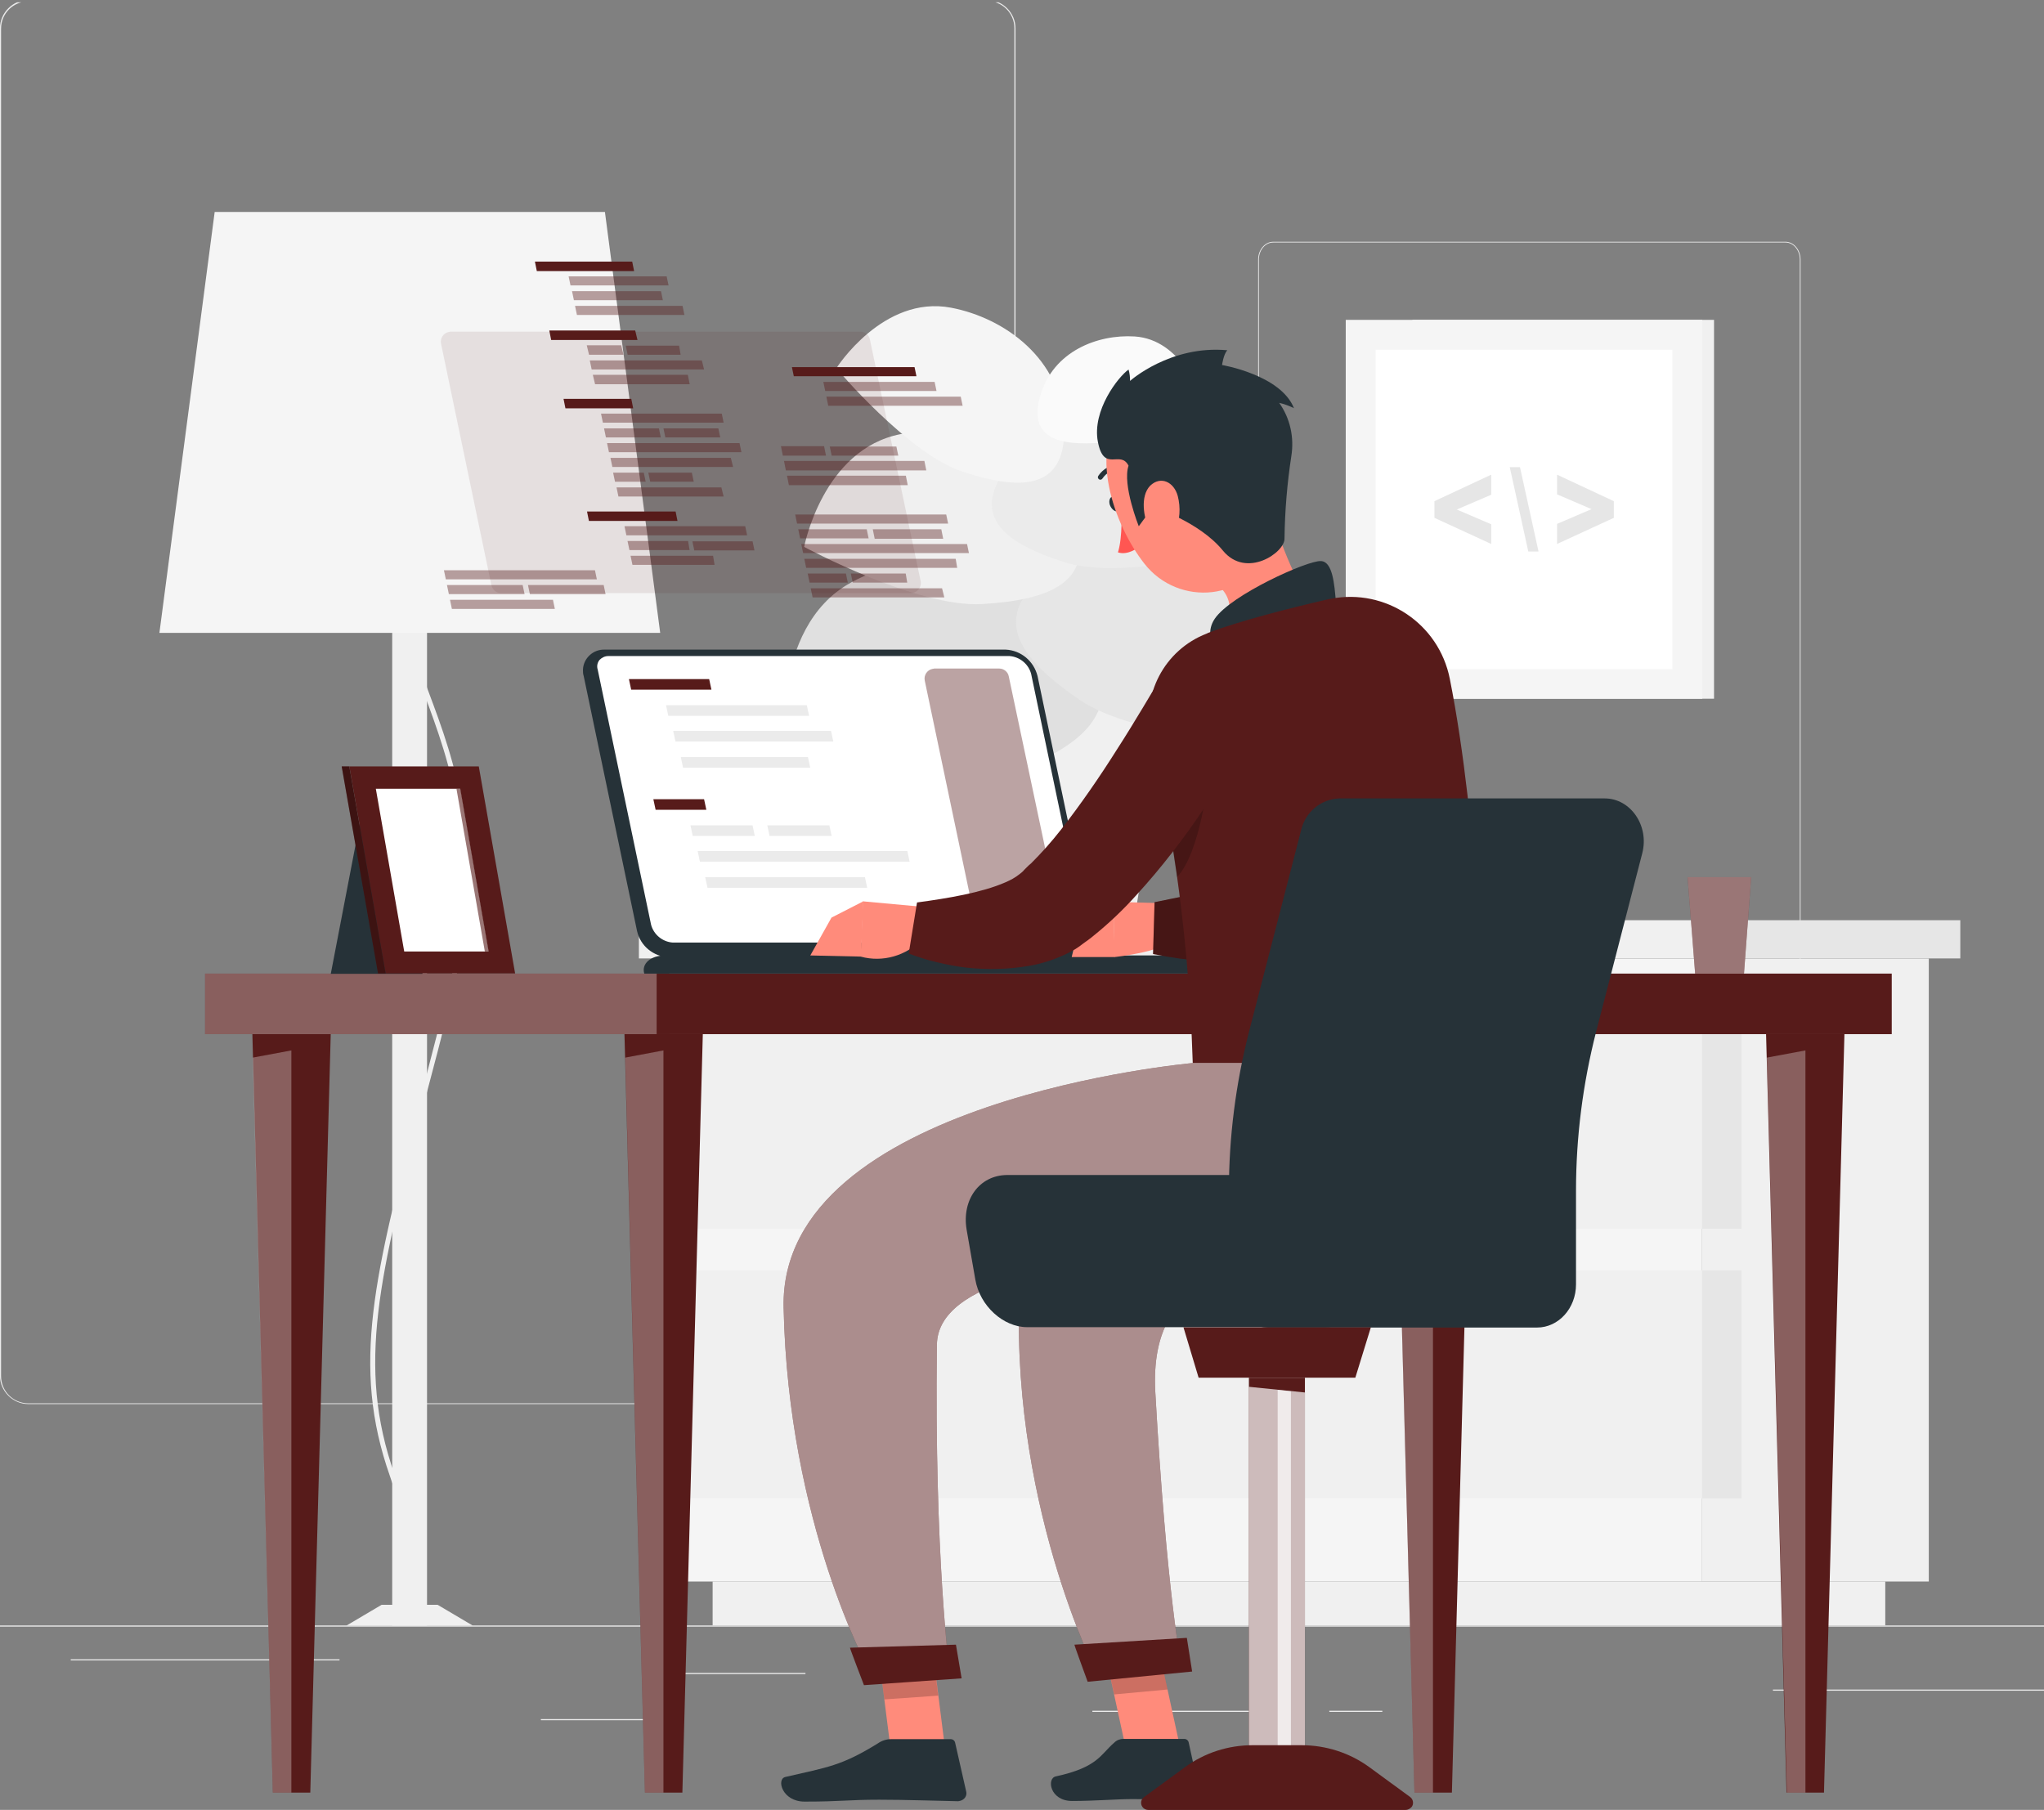 <?xml version="1.0" encoding="utf-8"?>
<!-- Generator: Adobe Illustrator 24.1.2, SVG Export Plug-In . SVG Version: 6.00 Build 0)  -->
<svg version="1.1" id="Layer_1" xmlns="http://www.w3.org/2000/svg" xmlns:xlink="http://www.w3.org/1999/xlink" x="0px" y="0px"
	 viewBox="0 0 540 478.2" style="enable-background:new 0 0 540 478.2;" xml:space="preserve">
<rect x="0" y="0" width="540" height="478.2" fill="#808080" stroke="none"/>
<style type="text/css">
	.st0{clip-path:url(#SVGID_2_);}
	.st1{fill:#EBEBEB;}
	.st2{fill:#F0F0F0;}
	.st3{fill:#F5F5F5;}
	.st4{fill:#E6E6E6;}
	.st5{fill:#FFFFFF;}
	.st6{fill:#E0E0E0;}
	.st7{fill:#FAFAFA;}
	.st8{fill:#571B1A;}
	.st9{opacity:0.3;fill:#FFFFFF;enable-background:new    ;}
	.st10{fill:#263238;}
	.st11{opacity:0.4;fill:#571B1A;enable-background:new    ;}
	.st12{opacity:0.1;fill:#571B1A;enable-background:new    ;}
	.st13{opacity:0.4;fill:#FFFFFF;enable-background:new    ;}
	.st14{opacity:0.3;enable-background:new    ;}
	.st15{opacity:0.6;fill:#571B1A;enable-background:new    ;}
	.st16{fill:#FF5652;}
	.st17{fill:#FF8B7B;}
	.st18{opacity:0.2;enable-background:new    ;}
	.st19{opacity:0.2;}
	.st20{opacity:0.5;fill:#FFFFFF;enable-background:new    ;}
	.st21{opacity:0.7;fill:#FFFFFF;enable-background:new    ;}
</style>
<g id="Group_535" transform="translate(0 -0.305)">
	<g>
		<defs>
			<rect id="SVGID_1_" y="0.6" width="540" height="477.9"/>
		</defs>
		<clipPath id="SVGID_2_">
			<use xlink:href="#SVGID_1_"  style="overflow:visible;"/>
		</clipPath>
		<g id="Group_534" transform="translate(0 0.305)" class="st0">
			<g id="Group_49" transform="translate(-50.114 -0.328)">
				<g id="Group_6">
					<g id="Group_4">
						<rect id="Rectangle_2" x="0" y="429.8" class="st1" width="655.8" height="0.3"/>
						<path id="Path_76" class="st1" d="M310.9,371.3H57.6c-4.1,0-7.5-3.4-7.5-7.5V7.8c0-4.1,3.4-7.5,7.5-7.5h253.3
							c4.1,0,7.5,3.4,7.5,7.5v356C318.4,368,315,371.3,310.9,371.3z M57.6,0.7c-4,0-7.2,3.2-7.2,7.2v356c0,4,3.2,7.2,7.2,7.2h253.3
							c4,0,7.2-3.2,7.2-7.2V7.8c0-4-3.2-7.2-7.2-7.2L57.6,0.7z"/>
						<path id="Path_77" class="st1" d="M521.8,296.9H386.5c-2.2,0-4-2.1-4-4.7V68.9c0-2.6,1.8-4.7,4-4.7h135.3c2.2,0,4,2.1,4,4.7
							v223.3C525.8,294.8,524,296.9,521.8,296.9z M386.5,64.4c-2.1,0-3.8,2-3.8,4.5v223.3c0,2.5,1.7,4.5,3.8,4.5h135.3
							c2.1,0,3.8-2,3.8-4.5V68.9c0-2.5-1.7-4.5-3.8-4.5H386.5z"/>
					</g>
					<g id="Group_5" transform="translate(68.808 438.432)">
						<rect id="Rectangle_3" x="160" y="3.9" class="st1" width="34.1" height="0.3"/>
						<rect id="Rectangle_4" x="0" y="0.3" class="st1" width="71" height="0.3"/>
						<rect id="Rectangle_5" x="124.2" y="16.1" class="st1" width="34.5" height="0.3"/>
						<rect id="Rectangle_6" x="269.9" y="13.9" class="st1" width="50.9" height="0.3"/>
						<rect id="Rectangle_7" x="332.5" y="13.9" class="st1" width="14" height="0.3"/>
						<rect id="Rectangle_8" x="449.7" y="8.3" class="st1" width="71.6" height="0.3"/>
					</g>
				</g>
				<g id="Group_14" transform="translate(92.229 56.036)">
					<g id="Group_8" transform="translate(126.673 187.122)">
						<g id="Group_7" transform="translate(7.979 10.126)">
							<rect id="Rectangle_9" x="272.9" y="0.3" class="st2" width="59.9" height="164.6"/>
							<rect id="Rectangle_10" x="11.5" y="164.9" class="st2" width="309.8" height="11.6"/>
							<rect id="Rectangle_11" x="0" y="0.3" class="st3" width="272.9" height="164.6"/>
							<rect id="Rectangle_12" x="0" y="11.5" class="st2" width="274" height="60.2"/>
							<rect id="Rectangle_13" x="0" y="82.7" class="st2" width="274" height="60.2"/>
							<rect id="Rectangle_14" x="272.9" y="11.5" class="st4" width="10.4" height="60.2"/>
							<rect id="Rectangle_15" x="272.9" y="82.7" class="st4" width="10.4" height="60.2"/>
						</g>
						<rect id="Rectangle_16" x="0" y="0.3" class="st2" width="280.9" height="10.1"/>
						<rect id="Rectangle_17" x="280.9" y="0.3" class="st4" width="68.2" height="10.1"/>
					</g>
					<g id="Group_10" transform="translate(313.413 28.502)">
						<rect id="Rectangle_18" x="17.6" y="0.3" class="st2" width="79.7" height="100.1"/>
						<rect id="Rectangle_19" x="0" y="0.3" class="st3" width="94.2" height="100.1"/>
						<rect id="Rectangle_20" x="7.9" y="8.2" class="st5" width="78.4" height="84.4"/>
						<g id="Group_9" transform="translate(23.432 38.908)">
							<path id="Path_78" class="st4" d="M32.4,20.6l15-6.9V9.3l-15-7v5.2l9.1,3.9l-9.1,3.9V20.6z"/>
							<path id="Path_79" class="st4" d="M22.6,0.3h-2.7l4.9,22.3h2.7L22.6,0.3z"/>
							<path id="Path_80" class="st4" d="M15,15.4l-9.1-3.9L15,7.6V2.3l-15,7v4.4l15,6.9V15.4z"/>
						</g>
					</g>
					<g id="Group_11">
						<rect id="Rectangle_21" x="61.5" y="73.2" class="st2" width="9.2" height="300.6"/>
						<path id="Path_81" class="st2" d="M59.6,371.7l-0.3-1.3c0.1,0,2.5-0.6,4.4-3.8c2.4-4.3,3.9-13.3-2.8-32.3
							c-10.3-29.3-4.1-52.9,8.1-99.9c2.1-8.2,4.5-17.5,7.1-27.5c9.4-37.6,0.7-60.9-6.3-79.7c-5.4-14.5-9.7-26-4.2-39.3l1.2,0.5
							c-5.3,12.8-1.1,24.1,4.2,38.4c7.1,18.9,15.8,42.4,6.3,80.4c-2.5,10-4.9,19.3-7.1,27.5C58.1,281.5,52,305,62.1,333.8
							c6.9,19.5,5.2,29,2.7,33.5C62.7,371.1,59.7,371.7,59.6,371.7z"/>
						<path id="Path_82" class="st2" d="M49.4,373.8h33.4l-9.3-5.5H58.7L49.4,373.8z"/>
						<path id="Path_83" class="st3" d="M0,111.5h132.3L117.7,0.3H14.6L0,111.5z"/>
					</g>
					<g id="Group_13" transform="translate(164.834 24.888)">
						<path id="Path_84" class="st2" d="M31.3,104.9H102l-9.3,57.7h-52L31.3,104.9z"/>
						<g id="Group_12">
							<path id="Path_85" class="st6" d="M59.7,123.7c19.3-7,34-17.4,17.5-38.6S35.1,64,17.9,73.3C-4,85.3,0.4,119.8,0.4,119.8
								S40.5,130.6,59.7,123.7z"/>
							<path id="Path_86" class="st4" d="M78.4,104.4c-14.7-10-25.2-21.6-8.1-33.9s38.2-6,50.8,5.4c16.1,14.5,6.8,40,6.8,40
								S93.2,114.4,78.4,104.4z"/>
							<path id="Path_87" class="st2" d="M52.5,79c17.2-1,31.7-5.5,23.5-24.2S47.2,30.9,31,34.1C10.4,38.1,5.5,63.9,5.5,63.9
								S35.3,80,52.5,79z"/>
							<path id="Path_88" class="st1" d="M74.1,67.9c-14.3-4.6-25.6-11.5-14.6-25.5s29.5-14,42.5-7.8c16.6,7.9,15.1,30.8,15.1,30.8
								S88.5,72.6,74.1,67.9z"/>
							<path id="Path_89" class="st3" d="M47.3,44c14.3,4.7,27.5,5.7,26.9-12S58.5,3.4,44.3,0.7c-18-3.4-30.3,16-30.3,16
								S33,39.3,47.3,44z"/>
							<path id="Path_90" class="st7" d="M83.6,36.4c-10.2,0.7-19.1-0.8-15.7-12.5S83,7.7,92.8,8.3C105.3,9.1,110.1,24,110.1,24
								S93.8,35.7,83.6,36.4z"/>
						</g>
					</g>
				</g>
				<g id="Group_34" transform="translate(104.289 69.147)">
					<g id="Group_15" transform="translate(0 188.115)">
						<rect id="Rectangle_22" x="0" y="0.3" class="st8" width="445.6" height="16"/>
						<rect id="Rectangle_23" x="0" y="0.3" class="st9" width="119.3" height="16"/>
						<path id="Path_91" class="st8" d="M121.2,16.3h-10.4l5.4,200.4h9.9l5.4-200.4H121.2z"/>
						<path id="Path_92" class="st9" d="M116.2,216.7h4.9V20.6L111,22.5L116.2,216.7z"/>
						<path id="Path_93" class="st8" d="M22.8,16.3H12.5l5.4,200.4h9.9l5.4-200.4H22.8z"/>
						<path id="Path_94" class="st9" d="M17.9,216.7h4.9V20.6l-10.2,1.9L17.9,216.7z"/>
						<path id="Path_95" class="st8" d="M422.8,16.3h-10.4l5.4,200.4h9.9l5.4-200.4H422.8z"/>
						<path id="Path_96" class="st9" d="M417.9,216.7h4.9V20.6l-10.2,1.9L417.9,216.7z"/>
						<path id="Path_97" class="st8" d="M324.5,16.3h-10.4l5.4,200.4h9.9l5.4-200.4H324.5z"/>
						<path id="Path_98" class="st9" d="M319.5,216.7h4.9V20.6l-10.2,1.9L319.5,216.7z"/>
					</g>
					<g id="Group_18" transform="translate(99.836 102.518)">
						<path id="Path_99" class="st10" d="M111.7,0.3H5.7C2.7,0.2,0.1,2.6,0,5.6c0,0.6,0,1.1,0.2,1.7l14.1,67.4
							c0.9,3.9,4.3,6.7,8.4,6.9h106c3,0.1,5.6-2.2,5.7-5.3c0-0.6,0-1.1-0.2-1.7L120.1,7.3C119.1,3.3,115.7,0.5,111.7,0.3z"/>
						<path id="Path_100" class="st5" d="M23.7,77.7c-2.7-0.2-5-2.1-5.7-4.7L3.9,5.6C3.6,4.7,3.8,3.7,4.4,3c0.6-0.6,1.4-1,2.3-1h106
							c2.7,0.2,5,2.1,5.7,4.7l14.1,67.4c0.2,0.9,0.1,1.9-0.5,2.6c-0.6,0.7-1.4,1-2.3,1L23.7,77.7z"/>
						<path id="Path_101" class="st11" d="M103.7,72.3L90.3,8.5c-0.3-1.4,0.6-2.8,2-3.1c0.2,0,0.4-0.1,0.5-0.1H110
							c1.2,0,2.3,0.9,2.5,2.1L126,71.2c0.3,1.4-0.6,2.8-2,3.1c-0.2,0-0.4,0.1-0.5,0.1h-17.2C105,74.4,103.9,73.5,103.7,72.3z"/>
						<g id="Group_16" transform="translate(12.142 7.787)">
							<path id="Path_102" class="st8" d="M0.6,3.1L0,0.3h21.2l0.6,2.8H0.6z"/>
							<path id="Path_103" class="st1" d="M10.4,10L9.8,7.2h37.2l0.6,2.8L10.4,10z"/>
							<path id="Path_104" class="st1" d="M12.3,16.8l-0.6-2.8h41.7l0.6,2.8H12.3z"/>
							<path id="Path_105" class="st1" d="M14.3,23.7l-0.6-2.8h33.6l0.6,2.8H14.3z"/>
						</g>
						<g id="Group_17" transform="translate(18.597 39.525)">
							<path id="Path_106" class="st8" d="M0.6,3.1L0,0.3h13.4L14,3.1H0.6z"/>
							<path id="Path_107" class="st1" d="M10.4,10L9.8,7.2h16.4l0.6,2.8H10.4z"/>
							<path id="Path_108" class="st1" d="M30.7,10l-0.6-2.8h16.4l0.6,2.8H30.7z"/>
							<path id="Path_109" class="st1" d="M12.3,16.8l-0.6-2.8h55.4l0.6,2.8H12.3z"/>
							<path id="Path_110" class="st1" d="M14.3,23.7l-0.6-2.8h42.2l0.6,2.8H14.3z"/>
						</g>
						<path id="Path_111" class="st10" d="M161.2,81.1H21.7c-3.8,0-6.3,2.2-5.5,4.8h153.4C168.8,83.3,165,81.1,161.2,81.1z"/>
					</g>
					<g id="Group_30" transform="translate(62.245)">
						<path id="Path_112" class="st12" d="M13.4,85.8L0.1,22c-0.3-1.4,0.6-2.8,2-3.1c0.2,0,0.4-0.1,0.5-0.1h108.3
							c1.2,0,2.3,0.9,2.5,2.1l13.4,63.8c0.3,1.4-0.6,2.8-2,3.1c-0.2,0-0.4,0.1-0.5,0.1H16C14.7,87.9,13.7,87,13.4,85.8z"/>
						<g id="Group_29" transform="translate(0.863)">
							<g id="Group_23" transform="translate(24.037)">
								<g id="Group_19" transform="translate(3.794 18.204)">
									<path id="Path_113" class="st8" d="M23.3,2.8H0.5L0,0.3h22.7L23.3,2.8z"/>
									<path id="Path_114" class="st11" d="M19.6,6.7h-9.1L9.9,4.2H19L19.6,6.7z"/>
									<path id="Path_115" class="st11" d="M34.7,6.7H20.7l-0.5-2.4h14.1L34.7,6.7z"/>
									<path id="Path_116" class="st11" d="M40.9,10.6H11.2l-0.5-2.4h29.6L40.9,10.6z"/>
									<path id="Path_117" class="st11" d="M37.1,14.5H12.1L11.5,12h25.1L37.1,14.5z"/>
								</g>
								<path id="Path_118" class="st11" d="M57.5,74.2H41.6l0.5,2.4H58L57.5,74.2z"/>
								<g id="Group_20" transform="translate(13.763 66.019)">
									<path id="Path_119" class="st8" d="M23.9,2.8H0.5L0,0.3h23.4L23.9,2.8z"/>
									<path id="Path_120" class="st11" d="M33.3,12H11.5l0.5,2.4h21.7L33.3,12z"/>
									<path id="Path_121" class="st11" d="M26.7,8.1H10.7l0.5,2.4h15.9L26.7,8.1z"/>
									<path id="Path_122" class="st11" d="M41.8,4.2H9.9l0.5,2.4h31.9L41.8,4.2z"/>
								</g>
								<g id="Group_21">
									<path id="Path_123" class="st8" d="M26.2,2.8H0.5L0,0.3h25.7L26.2,2.8z"/>
									<path id="Path_124" class="st11" d="M39,12H10.6l0.5,2.4h28.4L39,12z"/>
									<path id="Path_125" class="st11" d="M33.3,8.1H9.8l0.5,2.4h23.5L33.3,8.1z"/>
									<path id="Path_126" class="st11" d="M34.8,4.2H8.9l0.5,2.4h25.9L34.8,4.2z"/>
								</g>
								<g id="Group_22" transform="translate(7.558 36.259)">
									<path id="Path_127" class="st8" d="M18.4,2.8H0.5L0,0.3h17.9L18.4,2.8z"/>
									<path id="Path_128" class="st11" d="M46.5,12H11.5l0.5,2.4H47L46.5,12z"/>
									<path id="Path_129" class="st11" d="M25.2,8.1H10.7l0.5,2.4h14.5L25.2,8.1z"/>
									<path id="Path_130" class="st11" d="M40.9,8.1H26.4l0.5,2.4h14.5L40.9,8.1z"/>
									<path id="Path_131" class="st11" d="M41.8,4.2H9.9l0.5,2.4h31.9L41.8,4.2z"/>
									<path id="Path_132" class="st11" d="M41.7,23.7H14l0.5,2.4h27.8L41.7,23.7z"/>
									<path id="Path_133" class="st11" d="M21.2,19.8h-8.1l0.5,2.4h8.1L21.2,19.8z"/>
									<path id="Path_134" class="st11" d="M33.9,19.8H22.4l0.5,2.4h11.5L33.9,19.8z"/>
									<path id="Path_135" class="st11" d="M44.2,15.9H12.4l0.5,2.4h31.9L44.2,15.9z"/>
								</g>
							</g>
							<g id="Group_27" transform="translate(89.032 27.883)">
								<g id="Group_24" transform="translate(0 20.882)">
									<path id="Path_136" class="st11" d="M11.9,2.8H0.5L0,0.3h11.4L11.9,2.8z"/>
									<path id="Path_137" class="st11" d="M31,2.8H13.4l-0.5-2.4h17.6L31,2.8z"/>
									<path id="Path_138" class="st11" d="M38.4,6.7H1.3L0.8,4.2h37.1L38.4,6.7z"/>
									<path id="Path_139" class="st11" d="M33.5,10.6H2.1L1.6,8.1H33L33.5,10.6z"/>
								</g>
								<g id="Group_25" transform="translate(2.899)">
									<path id="Path_140" class="st11" d="M44.6,8.1H9.1l0.5,2.4h35.5L44.6,8.1z"/>
									<path id="Path_141" class="st11" d="M37.7,4.2H8.3l0.5,2.4h29.4L37.7,4.2z"/>
									<path id="Path_142" class="st8" d="M32.4,0.3H0l0.5,2.4h32.4L32.4,0.3z"/>
								</g>
								<g id="Group_26" transform="translate(3.765 38.936)">
									<path id="Path_143" class="st11" d="M45.4,8.1H1.6l0.5,2.4h43.8L45.4,8.1z"/>
									<path id="Path_144" class="st11" d="M18.9,4.2H0.8l0.5,2.4h18.1L18.9,4.2z"/>
									<path id="Path_145" class="st11" d="M38.6,4.2H20.5L21,6.7h18.1L38.6,4.2z"/>
									<path id="Path_146" class="st11" d="M39.9,0.3H0l0.5,2.4h39.9L39.9,0.3z"/>
									<path id="Path_147" class="st11" d="M38.8,19.8H4.1l0.5,2.4h34.8L38.8,19.8z"/>
									<path id="Path_148" class="st11" d="M13.4,15.9H3.3l0.5,2.4h10.1L13.4,15.9z"/>
									<path id="Path_149" class="st11" d="M29.2,15.9H14.7l0.5,2.4h14.4L29.2,15.9z"/>
									<path id="Path_150" class="st11" d="M42.4,12H2.4l0.5,2.4h39.9L42.4,12z"/>
								</g>
							</g>
							<g id="Group_28" transform="translate(0 81.553)">
								<path id="Path_151" class="st11" d="M28.8,8.1H1.6l0.5,2.4h27.2L28.8,8.1z"/>
								<path id="Path_152" class="st11" d="M20.8,4.2h-20l0.5,2.4h20L20.8,4.2z"/>
								<path id="Path_153" class="st11" d="M42.2,4.2h-20l0.5,2.4h20L42.2,4.2z"/>
								<path id="Path_154" class="st11" d="M39.9,0.3H0l0.5,2.4h39.9L39.9,0.3z"/>
							</g>
						</g>
					</g>
					<g id="Group_31" transform="translate(391.664 162.639)">
						<path id="Path_155" class="st8" d="M16.8,0.3H0l2,25.5h12.9L16.8,0.3z"/>
						<path id="Path_156" class="st13" d="M16.8,0.3H0l2,25.5h12.9L16.8,0.3z"/>
					</g>
					<g id="Group_33" transform="translate(33.215 133.374)">
						<path id="Path_157" class="st10" d="M8.3,11.9h24.2l-8.3,43.2H0L8.3,11.9z"/>
						<path id="Path_158" class="st8" d="M39.1,0.3H4.9l9.6,54.7h34.2L39.1,0.3z"/>
						<g id="Group_32" transform="translate(2.881)">
							<path id="Path_159" class="st8" d="M0,0.3h2l9.6,54.7h-2L0,0.3z"/>
							<path id="Path_160" class="st14" d="M0,0.3h2l9.6,54.7h-2L0,0.3z"/>
						</g>
						<path id="Path_161" class="st5" d="M19.4,49.2l-7.5-43h22.3l7.5,43H19.4z"/>
						<path id="Path_162" class="st15" d="M40.7,49.2l-7.5-43h1.1l7.5,43H40.7z"/>
					</g>
				</g>
				<g id="Group_48" transform="translate(256.463 92.369)">
					<g id="Group_43" transform="translate(0)">
						<path id="Path_163" class="st10" d="M89.5,40.5c0.5,1.1,0.3,2.2-0.4,2.5s-1.6-0.3-2.1-1.3s-0.3-2.2,0.4-2.5S89,39.4,89.5,40.5
							z"/>
						<path id="Path_164" class="st16" d="M89.9,42.6c0,0,0.4,7.2-0.9,11.3c2.7,0.9,5.5-1.4,5.5-1.4L89.9,42.6z"/>
						<path id="Path_165" class="st10" d="M89.6,31.8c-0.1,0.1-0.2,0.1-0.4,0.2c-1.7,0-3.3,0.9-4.3,2.4c-0.2,0.3-0.6,0.4-0.9,0.2
							c-0.3-0.2-0.4-0.6-0.2-0.9c1.2-1.8,3.2-3,5.4-3c0.4,0,0.7,0.3,0.7,0.6l0,0C89.9,31.5,89.8,31.7,89.6,31.8z"/>
						<path id="Path_166" class="st17" d="M128.1,38.9c4.1,14,8.6,24.9,14.1,31.1c0,0,0.1,11-18.7,16.3c-20.7,5.8-12.7-7.5-12.7-7.5
							c10.5-5.8,9.5-14.7,1.6-18L128.1,38.9z"/>
						<path id="Path_167" class="st10" d="M146.6,67.3c-0.4-5.1-0.9-11-4-11.1c-3.5-0.2-23.7,8.9-28,15.2s4.1,12.6,4.1,12.6
							L146.6,67.3z"/>
						<g id="Group_36" transform="translate(76.78 82.926)">
							<path id="Path_168" class="st17" d="M28.5,63.8L11,63.3l0.3,14.6c0,0,15.2-1.6,15.9-5.6L28.5,63.8z"/>
							<path id="Path_169" class="st17" d="M1.8,70.4L0,77.9l11.4,0L11,63.3L1.8,70.4z"/>
							<g id="Group_35" transform="translate(21.493)">
								<path id="Path_170" class="st8" d="M77,3.1l-0.4,3.7c-0.1,1.2-0.3,2.4-0.4,3.6c-0.3,2.4-0.7,4.7-1.1,7.1
									c-0.8,4.7-1.8,9.4-3,14.2c-1.2,4.8-2.7,9.6-4.4,14.3c-0.9,2.4-1.8,4.8-3,7.2c-1.1,2.6-2.5,5-3.9,7.4
									c-0.4,0.6-0.8,1.3-1.2,1.9s-0.9,1.3-1.4,1.9c-0.5,0.6-0.9,1.3-1.5,1.9l-0.9,1c-0.3,0.4-0.6,0.7-1,1
									c-2.6,2.6-5.7,4.6-9.1,6.1c-5.2,2.2-10.7,3.6-16.3,4.1c-2.6,0.3-5.1,0.4-7.6,0.5s-5,0-7.4-0.1c-2.4-0.1-4.9-0.3-7.3-0.6
									C4.9,78,2.6,77.6,0,77.1l0.4-13.7c8.4-1.7,17.2-3.4,24.8-5.9c1.8-0.6,3.6-1.3,5.3-2c1.5-0.6,2.9-1.4,4.2-2.3
									c0.8-0.5,1.4-1.1,1.9-1.9l0.4-0.6c0.2-0.2,0.3-0.5,0.5-0.8c0.2-0.3,0.4-0.6,0.5-0.9c0.2-0.3,0.4-0.6,0.5-1
									c1.5-3.4,2.8-6.8,3.8-10.4c1.1-3.9,2.1-7.9,2.9-12c0.9-4.1,1.6-8.4,2.3-12.6l1-6.4l0.9-6.2L77,3.1z"/>
								<path id="Path_171" class="st18" d="M77,3.1l-0.4,3.7c-0.1,1.2-0.3,2.4-0.4,3.6c-0.3,2.4-0.7,4.7-1.1,7.1
									c-0.8,4.7-1.8,9.4-3,14.2c-1.2,4.8-2.7,9.6-4.4,14.3c-0.9,2.4-1.8,4.8-3,7.2c-1.1,2.6-2.5,5-3.9,7.4
									c-0.4,0.6-0.8,1.3-1.2,1.9s-0.9,1.3-1.4,1.9c-0.5,0.6-0.9,1.3-1.5,1.9l-0.9,1c-0.3,0.4-0.6,0.7-1,1
									c-2.6,2.6-5.7,4.6-9.1,6.1c-5.2,2.2-10.7,3.6-16.3,4.1c-2.6,0.3-5.1,0.4-7.6,0.5s-5,0-7.4-0.1c-2.4-0.1-4.9-0.3-7.3-0.6
									C4.9,78,2.6,77.6,0,77.1l0.4-13.7c8.4-1.7,17.2-3.4,24.8-5.9c1.8-0.6,3.6-1.3,5.3-2c1.5-0.6,2.9-1.4,4.2-2.3
									c0.8-0.5,1.4-1.1,1.9-1.9l0.4-0.6c0.2-0.2,0.3-0.5,0.5-0.8c0.2-0.3,0.4-0.6,0.5-0.9c0.2-0.3,0.4-0.6,0.5-1
									c1.5-3.4,2.8-6.8,3.8-10.4c1.1-3.9,2.1-7.9,2.9-12c0.9-4.1,1.6-8.4,2.3-12.6l1-6.4l0.9-6.2L77,3.1z"/>
							</g>
						</g>
						<g id="Group_37" transform="translate(97.162 65.356)">
							<path id="Path_172" class="st8" d="M0.7,38c4.2,17.6,9.7,47,10.9,85.5h76.8c0.4-9.5-1.2-62.9-8.9-101.6
								C76.6,7.4,62.6-2,48.1,0.8c0,0,0,0,0,0c-0.2,0-0.4,0.1-0.6,0.1L47.1,1c-9.6,2.2-23.3,5.7-31.4,8.8L15.3,10
								C4.1,14.3-2.2,26.3,0.7,38z"/>
						</g>
						<path id="Path_173" class="st18" d="M102.8,128c0.6,3.7,1.2,7.6,1.8,11.7c6.3-6.6,8.3-26.7,8.3-26.7L102.8,128z"/>
						<g id="Group_38" transform="translate(7.722 83.301)">
							<path id="Path_174" class="st17" d="M31.3,64.4l-17.4-1.6l-0.6,14.6c5.8,1.6,12.1-0.2,16.2-4.6L31.3,64.4z"/>
							<path id="Path_175" class="st17" d="M5.6,67.1L0,77.1l13.4,0.3l0.6-14.6L5.6,67.1z"/>
							<path id="Path_176" class="st8" d="M118.9,13.4c-1.2,2.3-2.3,4.3-3.5,6.4c-1.2,2.1-2.4,4.1-3.6,6.2c-2.5,4.1-5,8.1-7.7,12.1
								c-5.4,8.1-11.4,15.9-18,23.1c-3.5,3.9-7.3,7.5-11.4,10.8c-0.5,0.4-1.1,0.9-1.7,1.3c-0.6,0.4-1.1,0.8-1.9,1.4
								c-0.7,0.5-1.5,1-2.3,1.4c-0.8,0.4-1.5,0.8-2.3,1.1c-2.9,1.3-5.9,2.2-9,2.7c-5.4,0.9-11,1-16.4,0.4c-2.6-0.3-5.1-0.8-7.6-1.4
								c-1.2-0.3-2.5-0.6-3.7-1c-1.3-0.4-2.4-0.8-3.8-1.3l2.2-13.5c8.2-1.1,17.1-2.6,23.3-5.3c1.4-0.6,2.7-1.3,3.8-2.2
								c0.4-0.3,0.9-0.7,1.2-1.1c0.1-0.1,0.5-0.5,0.8-0.8c0.3-0.3,0.6-0.6,1-0.9c2.8-2.8,5.4-5.7,7.9-8.9
								c5.3-6.8,10.2-13.9,14.8-21.2c2.4-3.7,4.7-7.5,7-11.3l3.4-5.7l3.3-5.6L118.9,13.4z"/>
						</g>
						<path id="Path_177" class="st17" d="M105.6,370.5H91.2L84,337.3h14.4L105.6,370.5z"/>
						<path id="Path_178" class="st10" d="M90.4,367.4h16.1c0.6,0,1.1,0.4,1.2,1l2.8,12.8c0.2,1.1-0.5,2.3-1.6,2.5
							c-0.2,0-0.3,0-0.5,0c-5.6-0.1-8.4-0.4-15.5-0.4c-4.4,0-10,0.5-16,0.5c-5.9,0-6.8-6-4.3-6.5c11.1-2.4,11.8-5.8,15.4-8.9
							C88.7,367.7,89.6,367.4,90.4,367.4z"/>
						<g id="Group_39" transform="translate(84.008 336.947)" class="st19">
							<path id="Path_179" d="M14.4,0.3H0l4,18.4l14.1-1.3L14.4,0.3z"/>
						</g>
						<path id="Path_180" class="st17" d="M123.5,22c5.2,13.3,8.9,20.8,5.4,30.4c-5.2,14.5-23.9,16-32.9,4.5
							c-8.1-10.3-15.2-30.3-5-41.3c7.3-7.9,19.6-8.4,27.5-1.1C120.8,16.6,122.5,19.2,123.5,22L123.5,22z"/>
						<path id="Path_181" class="st10" d="M98.3,41.9c-2.2,2.9-3.8,5.1-3.8,5.1s-4.4-11-2.7-16c-2.2-4.3-6.5,2-8.1-6.3
							s5.4-17.2,8.1-19.1c0.3,1,0.4,2,0.4,3c0,0,10.6-9.5,25.7-8.1c-1,1-1.4,3.9-1.4,3.9S132,7,135.5,15.8c-1.2-0.6-2.6-1.1-3.9-1.4
							c2.9,4.1,4,9.1,3.2,14.1c-1.1,7.2-1.7,14.4-1.8,21.7c0.2,3.7-10.1,10.8-16.3,3.2S98.3,41.9,98.3,41.9z"/>
						<path id="Path_182" class="st17" d="M104.8,39c0.8,3.1,0.6,6.4-0.7,9.3c-1.7,3.9-5.1,3-6.8-0.4c-1.5-3.1-2.5-8.8,0.2-11.6
							C100.3,33.6,103.8,35.3,104.8,39z"/>
						<g id="Group_40" transform="translate(62.772 188.528)">
							<path id="Path_183" class="st8" d="M69,0.3c0,0-66.7,24.2-68.6,56.2c-3.6,58.9,20.5,105.6,20.5,105.6l22.1-2.4
								c0,0-3.9-19-6.9-72.4c-3.7-67.1,110.2,1.6,86.7-87L69,0.3z"/>
							<path id="Path_184" class="st20" d="M69,0.3c0,0-66.7,24.2-68.6,56.2c-3.6,58.9,20.5,105.6,20.5,105.6l22.1-2.4
								c0,0-3.9-19-6.9-72.4c-3.7-67.1,110.2,1.6,86.7-87L69,0.3z"/>
						</g>
						<path id="Path_185" class="st8" d="M77.5,342.5c-0.1,0,3.5,9.8,3.5,9.8l27.6-2.7l-1.4-8.9L77.5,342.5z"/>
						<g id="Group_41" transform="translate(0 338.565)">
							<path id="Path_186" class="st17" d="M43.6,33.6H29.2L25,0.3h14.4L43.6,33.6z"/>
							<path id="Path_187" class="st10" d="M29.1,28.9l15.7,0c0.6,0,1.1,0.4,1.2,1l2.9,12.8c0.3,1.1-0.4,2.2-1.6,2.5
								c-0.2,0-0.3,0.1-0.5,0.1c-5.7-0.1-13.8-0.4-20.9-0.4c-8.3,0-9.9,0.5-19.7,0.5c-5.9,0-7.5-5.9-5.1-6.5
								C12.3,36.3,15.9,36,25.6,30C26.6,29.3,27.8,28.9,29.1,28.9z"/>
							<path id="Path_188" class="st18" d="M25,0.3l2.3,18.1l14.2-1L39.4,0.3L25,0.3z"/>
						</g>
						<g id="Group_42" transform="translate(0.672 188.528)">
							<path id="Path_189" class="st8" d="M108.1,0.3C108.1,0.3-1.2,10,0,64.9c1.2,57.1,22.5,95.6,22.5,95.6h21.3
								c0,0-4-29.6-3.3-85.8c0.2-16.8,34.2-22.4,67.5-24.4c28.7-1.7,55.6-18.1,66.7-44.6l2.3-5.4L108.1,0.3z"/>
							<path id="Path_190" class="st20" d="M108.1,0.3C108.1,0.3-1.2,10,0,64.9c1.2,57.1,22.5,95.6,22.5,95.6h21.3
								c0,0-4-29.6-3.3-85.8c0.2-16.8,34.2-22.4,67.5-24.4c28.7-1.7,55.6-18.1,66.7-44.6l2.3-5.4L108.1,0.3z"/>
						</g>
						<path id="Path_191" class="st8" d="M18.2,343.3c-0.1,0,3.7,9.9,3.7,9.9l25.8-1.8l-1.5-8.9L18.2,343.3z"/>
					</g>
					<g id="Group_47" transform="translate(48.814 118.612)">
						<g id="Group_44">
							<path id="Path_192" class="st10" d="M88.6,8.6L74.8,62c-3.5,13.7-5.3,27.8-5.3,41.9v24.8c0,6.3,4.6,11.4,10.3,11.4h71.1
								c5.7,0,10.3-5.1,10.3-11.4v-24.8c0-14.1,1.8-28.2,5.3-41.9l12.2-47.2c1.9-7.3-3.1-14.5-9.9-14.5H98.6
								C93.8,0.5,89.7,3.9,88.6,8.6z"/>
							<path id="Path_193" class="st10" d="M0.2,114.2l2.3,13.2c1.2,7,7.4,12.6,13.7,12.6h79c6.3,0,10.5-5.6,9.3-12.6l-2.3-13.2
								c-1.4-7.9-8.4-14.4-15.6-14.4H10.8C3.6,99.9-1.1,106.3,0.2,114.2z"/>
						</g>
						<g id="Group_46" transform="translate(46.298 139.751)">
							<path id="Path_194" class="st8" d="M56.6,13.6H15.2l-4-13.3h49.5L56.6,13.6z"/>
							<g id="Group_45" transform="translate(28.485 13.305)">
								<rect id="Rectangle_24" x="0" y="0.3" class="st8" width="14.8" height="98.9"/>
								<path id="Path_195" class="st21" d="M14.8,99.2H0V2.7l14.8,1.5L14.8,99.2z"/>
								<path id="Path_196" class="st21" d="M11.2,99.2H7.6V3.5l3.5,0.4V99.2z"/>
							</g>
							<path id="Path_197" class="st8" d="M69.9,127.8h-68c-1,0-1.9-0.8-1.9-1.9c0-0.6,0.3-1.2,0.8-1.5l10.8-7.9
								c5.2-3.8,11.4-5.8,17.9-5.8h12.9c6.4,0,12.7,2,17.9,5.8l10.8,7.9c0.8,0.6,1,1.8,0.4,2.6C71,127.5,70.5,127.8,69.9,127.8
								L69.9,127.8z"/>
						</g>
					</g>
				</g>
			</g>
		</g>
	</g>
</g>
</svg>
